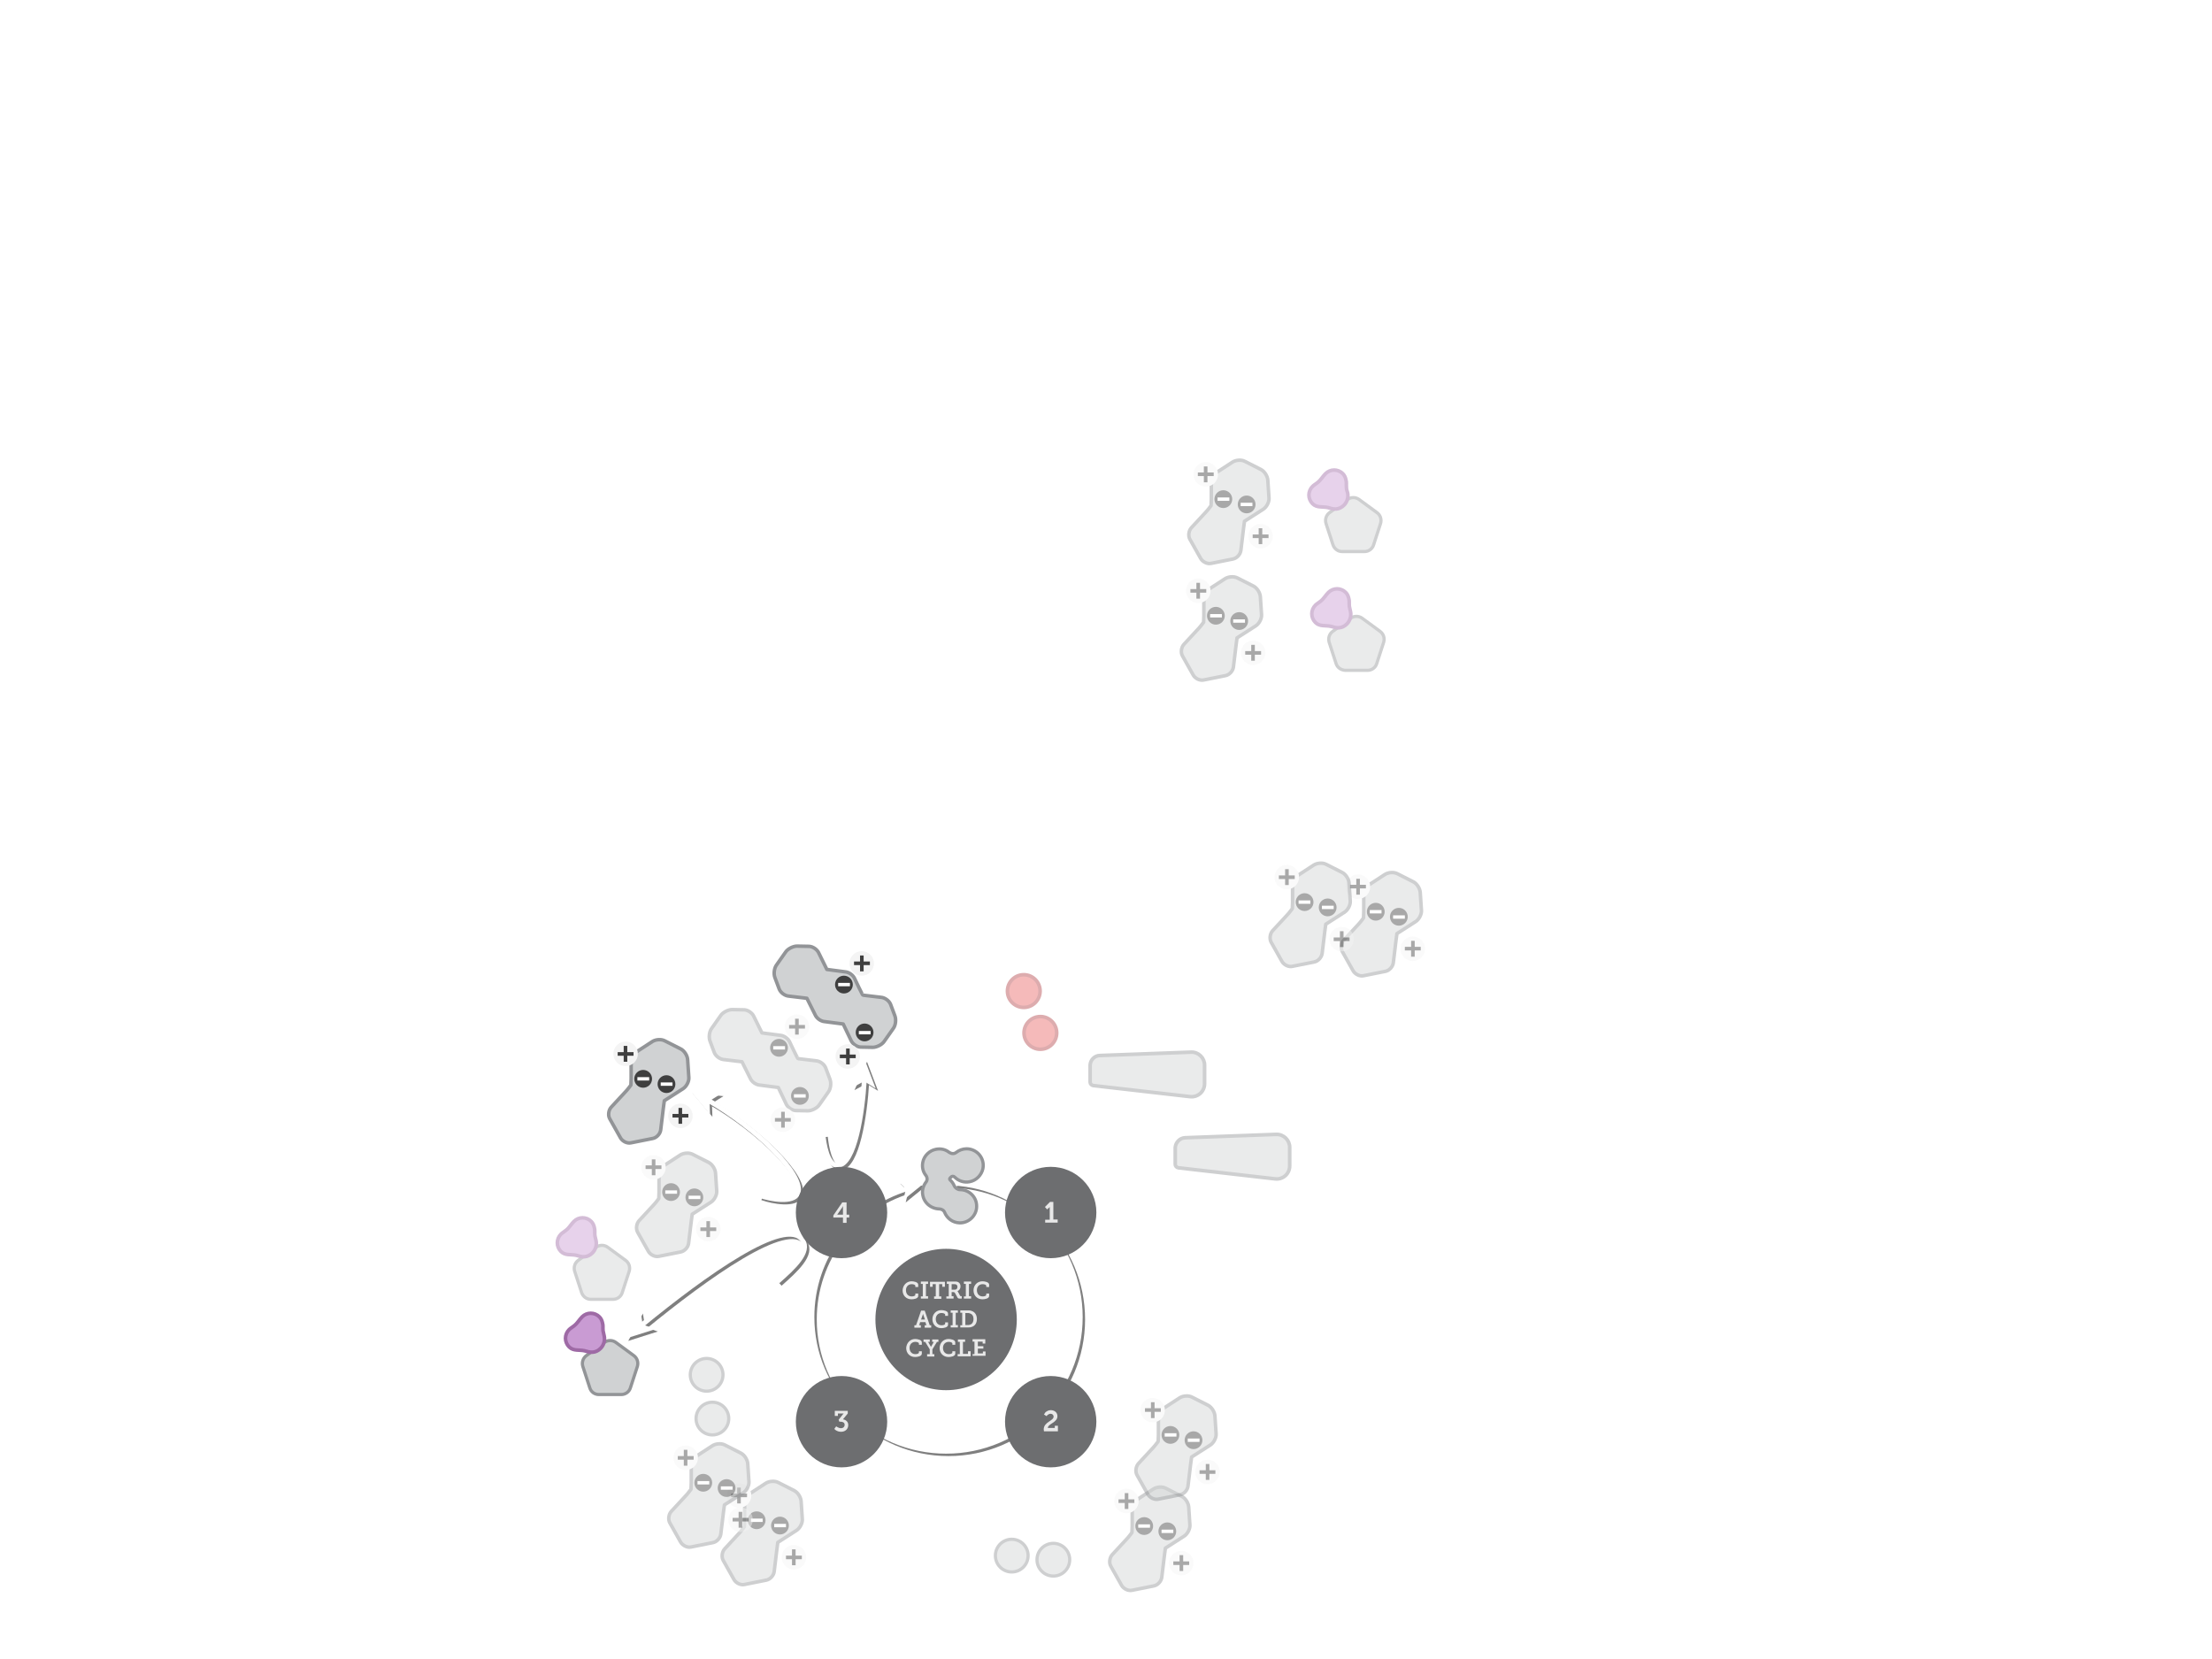 <?xml version="1.0" encoding="utf-8"?>
<!-- Generator: Adobe Illustrator 18.1.1, SVG Export Plug-In . SVG Version: 6.00 Build 0)  -->
<!DOCTYPE svg PUBLIC "-//W3C//DTD SVG 1.1//EN" "http://www.w3.org/Graphics/SVG/1.1/DTD/svg11.dtd">
<svg version="1.1" id="Layer_1" xmlns="http://www.w3.org/2000/svg" xmlns:xlink="http://www.w3.org/1999/xlink" x="0px" y="0px"
	 viewBox="0 0 920 690" enable-background="new 0 0 920 690" xml:space="preserve">
<filter  height="170%" width="170%" id="ds1" y="-20%" x="-30%">
	<feOffset  in="SourceAlpha" result="offOut" dy="1" dx="0"></feOffset>
	<feGaussianBlur  in="offOut" stdDeviation="2" result="blurOut"></feGaussianBlur>
	<feComponentTransfer>
		<feFuncA  type="linear" slope="0.5"></feFuncA>
	</feComponentTransfer>
	<feMerge>
		<feMergeNode></feMergeNode>
		<feMergeNode  in="SourceGraphic"></feMergeNode>
	</feMerge>
</filter>
<g>
	<g opacity="0.5">
		<path fill="none" stroke="#000000" stroke-width="2" stroke-miterlimit="10" d="M343.3,472.9c0.3,3.2,1.7,13.2,6.3,12.8
			c6.9-0.6,10.1-21.8,10.9-35.6"/>
		<polygon points="360.6,441.6 365.2,453.7 360.4,450.7 355.4,453.4 		"/>
	</g>
	<g>
		<g>
			<path fill="none" stroke="#FFFFFF" stroke-width="2" stroke-miterlimit="10" d="M342.3,471.9c0.3,3.2,1.7,13.2,6.3,12.8
				c6.9-0.6,10.1-21.8,10.9-35.6"/>
			<g>
				<polygon fill="#FFFFFF" points="359.6,440.6 364.2,452.7 359.4,449.7 354.4,452.4 				"/>
			</g>
		</g>
	</g>
</g>
<g>
	<g opacity="0.5">
		<path fill="none" stroke="#000000" stroke-width="2" stroke-miterlimit="10" d="M317,498.2c4.5,1.6,14.1,3.3,15.8-0.9
			c3-7.4-17-27-37.3-38.7"/>
		<polygon points="288,454.6 300.9,455.9 296.1,458.9 296.3,464.5 		"/>
	</g>
	<g>
		<g>
			<path fill="none" stroke="#FFFFFF" stroke-width="2" stroke-miterlimit="10" d="M316,497.2c4.5,1.6,14.1,3.3,15.8-0.9
				c3-7.4-17-27-37.3-38.7"/>
			<g>
				<polygon fill="#FFFFFF" points="287,453.6 299.9,454.9 295.1,457.9 295.3,463.5 				"/>
			</g>
		</g>
	</g>
</g>
<g opacity="0.45" filter="url(#ds1)">
	<path fill="#D0D2D3" d="M492.9,472.2l37.9-1.4c3.1-0.1,5.6,2.4,5.6,5.4v7.7c0,3.3-2.8,5.8-6.1,5.4l-40.2-4.6
		c-0.7-0.1-1.3-0.7-1.3-1.4v-7.1C489,474.1,490.7,472.3,492.9,472.2z"/>
	<path fill="none" stroke="#929497" stroke-width="1.5" stroke-linejoin="round" stroke-miterlimit="10" d="M492.9,472.2l37.9-1.4
		c3.1-0.1,5.6,2.4,5.6,5.4v7.7c0,3.3-2.8,5.8-6.1,5.4l-40.2-4.6c-0.7-0.1-1.3-0.7-1.3-1.4v-7.1C489,474.1,490.7,472.3,492.9,472.2z"
		/>
</g>
<g>
	<g opacity="0.5">
		<path fill="none" stroke="#000000" stroke-width="2" stroke-miterlimit="10" d="M394.5,493c30.8,0,55.8,25,55.8,55.8
			s-25,55.8-55.8,55.8c-30.8,0-55.8-25-55.8-55.8c0-25.2,16.7-46.5,39.6-53.4"/>
		<circle cx="394.5" cy="493" r="4.7"/>
		<polygon points="385.1,493.3 376.7,500.1 377.8,495.5 374.4,492.3 		"/>
	</g>
	<g>
		<g>
			<path fill="none" stroke="#FFFFFF" stroke-width="2" stroke-miterlimit="10" d="M393.5,492c30.8,0,55.8,25,55.8,55.8
				s-25,55.8-55.8,55.8c-30.8,0-55.8-25-55.8-55.8c0-25.2,16.7-46.5,39.6-53.4"/>
			<g>
				<circle fill="#FFFFFF" cx="393.5" cy="492" r="4.7"/>
			</g>
			<g>
				<polygon fill="#FFFFFF" points="384.1,492.3 375.7,499.1 376.8,494.5 373.4,491.3 				"/>
			</g>
		</g>
	</g>
</g>
<g opacity="0.45" filter="url(#ds1)">
	<path fill="#D0D2D3" stroke="#929497" stroke-width="1.329" stroke-linejoin="round" stroke-miterlimit="10" d="M555.7,275
		l-2.9-8.9c-0.5-1.7,0.1-3.5,1.5-4.5l7.5-5.5c1.4-1,3.3-1,4.7,0l7.5,5.5c1.4,1,2,2.8,1.5,4.5l-2.9,8.9c-0.5,1.7-2.1,2.8-3.8,2.8
		h-9.3C557.7,277.7,556.2,276.6,555.7,275z"/>
	<path fill="#C99BD3" stroke="#9E6AA5" stroke-width="1.5" stroke-miterlimit="10" d="M561.2,251.1c0-0.1,0-0.1,0-0.2
		c-0.1-1,0.1-1.9-0.2-2.9c-0.2-1-0.6-1.9-1.3-2.6c-2-2-5.2-2-7.2,0c-1.2,1.2-1.9,2.6-3.3,3.7c-0.7,0.6-1.5,1-2.1,1.6
		c-2,2-2,5.2,0,7.2c1.8,1.8,4.2,1.1,6.4,1.6c1.2,0.3,2.1,0.7,3.4,0.6c1.3-0.1,2.4-0.7,3.3-1.6c1.3-1.3,1.9-3.3,1.5-5.1
		C561.6,252.6,561.3,251.9,561.2,251.1z"/>
</g>
<g filter="url(#ds1)">
	<path fill="#D0D2D3" stroke="#929497" stroke-width="1.329" stroke-linejoin="round" stroke-miterlimit="10" d="M245.3,576.2
		l-2.9-8.9c-0.5-1.7,0.1-3.5,1.5-4.5l7.5-5.5c1.4-1,3.3-1,4.7,0l7.5,5.5c1.4,1,2,2.8,1.5,4.5l-2.9,8.9c-0.5,1.7-2.1,2.8-3.8,2.8
		h-9.3C247.3,579,245.8,577.9,245.3,576.2z"/>
	<path fill="#C99BD3" stroke="#9E6AA5" stroke-width="1.5" stroke-miterlimit="10" d="M250.8,552.4c0-0.1,0-0.1,0-0.2
		c-0.1-1,0.1-1.9-0.2-2.9c-0.2-1-0.6-1.9-1.3-2.6c-2-2-5.2-2-7.2,0c-1.2,1.2-1.9,2.6-3.3,3.7c-0.7,0.6-1.5,1-2.1,1.6
		c-2,2-2,5.2,0,7.2c1.8,1.8,4.2,1.1,6.4,1.6c1.2,0.3,2.1,0.7,3.4,0.6c1.3-0.1,2.4-0.7,3.3-1.6c1.3-1.3,1.9-3.3,1.5-5.1
		C251.2,553.9,250.9,553.2,250.8,552.4z"/>
</g>
<g opacity="0.45" filter="url(#ds1)">
	<path fill="#D0D2D3" stroke="#929497" stroke-width="1.329" stroke-linejoin="round" stroke-miterlimit="10" d="M554.4,225.6
		l-2.9-8.9c-0.5-1.7,0.1-3.5,1.5-4.5l7.5-5.5c1.4-1,3.3-1,4.7,0l7.5,5.5c1.4,1,2,2.8,1.5,4.5l-2.9,8.9c-0.5,1.7-2.1,2.8-3.8,2.8
		h-9.3C556.5,228.4,555,227.3,554.4,225.6z"/>
	<path fill="#C99BD3" stroke="#9E6AA5" stroke-width="1.5" stroke-miterlimit="10" d="M560,201.7c0-0.1,0-0.1,0-0.2
		c-0.1-1,0.1-1.9-0.2-2.9c-0.2-1-0.6-1.9-1.3-2.6c-2-2-5.2-2-7.2,0c-1.2,1.2-1.9,2.6-3.3,3.7c-0.7,0.6-1.5,1-2.1,1.6
		c-2,2-2,5.2,0,7.2c1.8,1.8,4.2,1.1,6.4,1.6c1.2,0.3,2.1,0.7,3.4,0.6c1.3-0.1,2.4-0.7,3.3-1.6c1.3-1.3,1.9-3.3,1.5-5.1
		C560.3,203.3,560,202.6,560,201.7z"/>
</g>
<g opacity="0.45">
	<g filter="url(#ds1)">
		<path fill="#D0D2D3" d="M524.2,247.2c-0.1-1.6-1.3-3.6-2.8-4.4l-6.7-3.4c-1.5-0.8-3.8-0.6-5.2,0.3l-6.3,4.1
			c-1.4,0.9-2.5,3-2.5,4.6l0,6.7c0,0.8-0.1,2.7-0.1,2.7s-1.4,1.9-2,2.5l-6.2,6.7c-1.1,1.2-1.4,3.4-0.6,4.8l4.5,8
			c0.8,1.4,2.8,2.4,4.4,2l9-1.8c1.6-0.3,3.1-1.9,3.3-3.6l1.1-9.1c0.2-1.6,0.4-3,0.4-3s1.1-0.7,2.5-1.6l5.3-3.4
			c1.4-0.9,2.5-3,2.4-4.6L524.2,247.2z"/>
		<path fill="none" stroke="#929497" stroke-width="1.455" stroke-linejoin="round" stroke-miterlimit="10" d="M524.2,247.2
			c-0.1-1.6-1.3-3.6-2.8-4.4l-6.7-3.4c-1.5-0.8-3.8-0.6-5.2,0.3l-6.3,4.1c-1.4,0.9-2.5,3-2.5,4.6l0,6.7c0,0.8-0.1,2.7-0.1,2.7
			s-1.4,1.9-2,2.5l-6.2,6.7c-1.1,1.2-1.4,3.4-0.6,4.8l4.5,8c0.8,1.4,2.8,2.4,4.4,2l9-1.8c1.6-0.3,3.1-1.9,3.3-3.6l1.1-9.1
			c0.2-1.6,0.4-3,0.4-3s1.1-0.7,2.5-1.6l5.3-3.4c1.4-0.9,2.5-3,2.4-4.6L524.2,247.2z"/>
	</g>
	<g filter="url(#ds1)">
		<circle fill="#F4F4F4" cx="498.4" cy="244.7" r="5.1"/>
		<g>
			<rect x="497.6" y="241.4" fill="#3F3F3F" width="1.5" height="6.6"/>
			<rect x="495.1" y="244" fill="#3F3F3F" width="6.6" height="1.5"/>
		</g>
	</g>
	<g filter="url(#ds1)">
		<circle fill="#F4F4F4" cx="521.2" cy="270.5" r="5.1"/>
		<g>
			<rect x="520.4" y="267.2" fill="#3F3F3F" width="1.5" height="6.6"/>
			<rect x="517.9" y="269.8" fill="#3F3F3F" width="6.6" height="1.5"/>
		</g>
	</g>
	<g filter="url(#ds1)">
		<circle fill="#3F3F3F" cx="505.7" cy="255.1" r="3.7"/>
		<rect x="503.3" y="254.4" fill="#FFFFFF" width="4.9" height="1.4"/>
	</g>
	<g filter="url(#ds1)">
		<circle fill="#3F3F3F" cx="515.4" cy="257.3" r="3.7"/>
		<rect x="512.9" y="256.6" fill="#FFFFFF" width="4.9" height="1.4"/>
	</g>
</g>
<g opacity="0.45">
	<g filter="url(#ds1)">
		<path fill="#D0D2D3" d="M590.7,370.2c-0.1-1.6-1.3-3.6-2.8-4.4l-6.7-3.4c-1.5-0.8-3.8-0.6-5.2,0.3l-6.3,4.1
			c-1.4,0.9-2.5,3-2.5,4.6l0,6.7c0,0.8-0.1,2.7-0.1,2.7s-1.4,1.9-2,2.5l-6.2,6.7c-1.1,1.2-1.4,3.4-0.6,4.8l4.5,8
			c0.8,1.4,2.8,2.4,4.4,2l9-1.8c1.6-0.3,3.1-1.9,3.3-3.6l1.1-9.1c0.2-1.6,0.4-3,0.4-3s1.1-0.7,2.5-1.6l5.3-3.4
			c1.4-0.9,2.5-3,2.4-4.6L590.7,370.2z"/>
		<path fill="none" stroke="#929497" stroke-width="1.455" stroke-linejoin="round" stroke-miterlimit="10" d="M590.7,370.2
			c-0.1-1.6-1.3-3.6-2.8-4.4l-6.7-3.4c-1.5-0.8-3.8-0.6-5.2,0.3l-6.3,4.1c-1.4,0.9-2.5,3-2.5,4.6l0,6.7c0,0.8-0.1,2.7-0.1,2.7
			s-1.4,1.9-2,2.5l-6.2,6.7c-1.1,1.2-1.4,3.4-0.6,4.8l4.5,8c0.8,1.4,2.8,2.4,4.4,2l9-1.8c1.6-0.3,3.1-1.9,3.3-3.6l1.1-9.1
			c0.2-1.6,0.4-3,0.4-3s1.1-0.7,2.5-1.6l5.3-3.4c1.4-0.9,2.5-3,2.4-4.6L590.7,370.2z"/>
	</g>
	<g filter="url(#ds1)">
		<circle fill="#F4F4F4" cx="564.8" cy="367.8" r="5.1"/>
		<g>
			<rect x="564.1" y="364.5" fill="#3F3F3F" width="1.5" height="6.6"/>
			<rect x="561.5" y="367" fill="#3F3F3F" width="6.6" height="1.5"/>
		</g>
	</g>
	<g filter="url(#ds1)">
		<circle fill="#F4F4F4" cx="587.6" cy="393.6" r="5.1"/>
		<g>
			<rect x="586.9" y="390.3" fill="#3F3F3F" width="1.5" height="6.6"/>
			<rect x="584.3" y="392.8" fill="#3F3F3F" width="6.6" height="1.5"/>
		</g>
	</g>
	<g filter="url(#ds1)">
		<circle fill="#3F3F3F" cx="572.2" cy="378.2" r="3.7"/>
		<rect x="569.7" y="377.5" fill="#FFFFFF" width="4.9" height="1.4"/>
	</g>
	<g filter="url(#ds1)">
		<circle fill="#3F3F3F" cx="581.8" cy="380.3" r="3.7"/>
		<rect x="579.4" y="379.7" fill="#FFFFFF" width="4.9" height="1.4"/>
	</g>
</g>
<g>
	<g filter="url(#ds1)">
		<path fill="#D0D2D3" d="M286,439.7c-0.1-1.6-1.3-3.6-2.8-4.4l-6.7-3.4c-1.5-0.8-3.8-0.6-5.2,0.3l-6.3,4.1c-1.4,0.9-2.5,3-2.5,4.6
			l0,6.7c0,0.8-0.1,2.7-0.1,2.7s-1.4,1.9-2,2.5l-6.2,6.7c-1.1,1.2-1.4,3.4-0.6,4.8l4.5,8c0.8,1.4,2.8,2.4,4.4,2l9-1.8
			c1.6-0.3,3.1-1.9,3.3-3.6l1.1-9.1c0.2-1.6,0.4-3,0.4-3s1.1-0.7,2.5-1.6l5.3-3.4c1.4-0.9,2.5-3,2.4-4.6L286,439.7z"/>
		<path fill="none" stroke="#929497" stroke-width="1.455" stroke-linejoin="round" stroke-miterlimit="10" d="M286,439.7
			c-0.1-1.6-1.3-3.6-2.8-4.4l-6.7-3.4c-1.5-0.8-3.8-0.6-5.2,0.3l-6.3,4.1c-1.4,0.9-2.5,3-2.5,4.6l0,6.7c0,0.8-0.1,2.7-0.1,2.7
			s-1.4,1.9-2,2.5l-6.2,6.7c-1.1,1.2-1.4,3.4-0.6,4.8l4.5,8c0.8,1.4,2.8,2.4,4.4,2l9-1.8c1.6-0.3,3.1-1.9,3.3-3.6l1.1-9.1
			c0.2-1.6,0.4-3,0.4-3s1.1-0.7,2.5-1.6l5.3-3.4c1.4-0.9,2.5-3,2.4-4.6L286,439.7z"/>
	</g>
	<g filter="url(#ds1)">
		<circle fill="#F4F4F4" cx="260.2" cy="437.3" r="5.1"/>
		<g>
			<rect x="259.4" y="434" fill="#3F3F3F" width="1.5" height="6.6"/>
			<rect x="256.9" y="436.6" fill="#3F3F3F" width="6.6" height="1.5"/>
		</g>
	</g>
	<g filter="url(#ds1)">
		<circle fill="#F4F4F4" cx="283" cy="463.1" r="5.1"/>
		<g>
			<rect x="282.2" y="459.8" fill="#3F3F3F" width="1.5" height="6.6"/>
			<rect x="279.7" y="462.3" fill="#3F3F3F" width="6.6" height="1.5"/>
		</g>
	</g>
	<g filter="url(#ds1)">
		<circle fill="#3F3F3F" cx="267.5" cy="447.7" r="3.7"/>
		<rect x="265.1" y="447" fill="#FFFFFF" width="4.9" height="1.4"/>
	</g>
	<g filter="url(#ds1)">
		<circle fill="#3F3F3F" cx="277.2" cy="449.9" r="3.7"/>
		<rect x="274.8" y="449.2" fill="#FFFFFF" width="4.9" height="1.4"/>
	</g>
</g>
<g opacity="0.45">
	<g filter="url(#ds1)">
		<path fill="#D0D2D3" d="M323.7,451.3l3.2,6.7c0.6,1.5,2.4,2.8,4,2.9l5.1,0.1c1.6,0,3.8-1.1,4.7-2.4l3.8-5.4c1-1.3,1.3-3.7,0.7-5.3
			l-1.8-4.8c-0.6-1.5-2.4-2.8-4-2.9c0,0-7.4-0.9-7.5-0.9c-0.2,0-3.4-6.8-3.4-6.8c-0.6-1.5-2.4-2.8-4-2.9l-7.6-1l-3.3-6.7
			c-0.6-1.5-2.4-2.8-4-2.9l-5.1-0.1c-1.6,0-3.8,1.1-4.7,2.4l-3.8,5.4c-1,1.3-1.3,3.7-0.7,5.3l1.8,4.8c0.6,1.5,2.4,2.8,4,2.9l7.5,0.9
			l3.4,6.8c0.6,1.5,2.4,2.8,4,2.9L323.7,451.3z"/>
		<path fill="none" stroke="#929497" stroke-width="1.455" stroke-linejoin="round" stroke-miterlimit="10" d="M323.7,451.3
			l3.2,6.7c0.6,1.5,2.4,2.8,4,2.9l5.1,0.1c1.6,0,3.8-1.1,4.7-2.4l3.8-5.4c1-1.3,1.3-3.7,0.7-5.3l-1.8-4.8c-0.6-1.5-2.4-2.8-4-2.9
			c0,0-7.4-0.9-7.5-0.9c-0.2,0-3.4-6.8-3.4-6.8c-0.6-1.5-2.4-2.8-4-2.9l-7.6-1l-3.3-6.7c-0.6-1.5-2.4-2.8-4-2.9l-5.1-0.1
			c-1.6,0-3.8,1.1-4.7,2.4l-3.8,5.4c-1,1.3-1.3,3.7-0.7,5.3l1.8,4.8c0.6,1.5,2.4,2.8,4,2.9l7.5,0.9l3.4,6.8c0.6,1.5,2.4,2.8,4,2.9
			L323.7,451.3z"/>
	</g>
	<g filter="url(#ds1)">
		<circle fill="#F4F4F4" cx="331.5" cy="426" r="5.1"/>
		<g>
			<rect x="330.7" y="422.7" fill="#3F3F3F" width="1.5" height="6.6"/>
			<rect x="328.2" y="425.3" fill="#3F3F3F" width="6.6" height="1.5"/>
		</g>
	</g>
	<g filter="url(#ds1)">
		<circle fill="#F4F4F4" cx="325.6" cy="464.7" r="5.1"/>
		<g>
			<rect x="324.9" y="461.4" fill="#3F3F3F" width="1.5" height="6.6"/>
			<rect x="322.3" y="464" fill="#3F3F3F" width="6.6" height="1.5"/>
		</g>
	</g>
	<g filter="url(#ds1)">
		<circle fill="#3F3F3F" cx="324" cy="434.8" r="3.7"/>
		<rect x="321.6" y="434.1" fill="#FFFFFF" width="4.9" height="1.4"/>
	</g>
	<g filter="url(#ds1)">
		<circle fill="#3F3F3F" cx="332.7" cy="454.8" r="3.7"/>
		<rect x="330.2" y="454.1" fill="#FFFFFF" width="4.9" height="1.4"/>
	</g>
</g>
<g>
	<g filter="url(#ds1)">
		<path fill="#D0D2D3" d="M350.7,424.9l3.2,6.7c0.6,1.5,2.4,2.8,4,2.9l5.1,0.1c1.6,0,3.8-1.1,4.7-2.4l3.8-5.4c1-1.3,1.3-3.7,0.7-5.3
			l-1.8-4.8c-0.6-1.5-2.4-2.8-4-2.9c0,0-7.4-0.9-7.5-0.9c-0.2,0-3.4-6.8-3.4-6.8c-0.6-1.5-2.4-2.8-4-2.9l-7.6-1l-3.3-6.7
			c-0.6-1.5-2.4-2.8-4-2.9l-5.1-0.1c-1.6,0-3.8,1.1-4.7,2.4l-3.8,5.4c-1,1.3-1.3,3.7-0.7,5.3l1.8,4.8c0.6,1.5,2.4,2.8,4,2.9l7.5,0.9
			l3.4,6.8c0.6,1.5,2.4,2.8,4,2.9L350.7,424.9z"/>
		<path fill="none" stroke="#929497" stroke-width="1.455" stroke-linejoin="round" stroke-miterlimit="10" d="M350.7,424.9
			l3.2,6.7c0.6,1.5,2.4,2.8,4,2.9l5.1,0.1c1.6,0,3.8-1.1,4.7-2.4l3.8-5.4c1-1.3,1.3-3.7,0.7-5.3l-1.8-4.8c-0.6-1.5-2.4-2.8-4-2.9
			c0,0-7.4-0.9-7.5-0.9c-0.2,0-3.4-6.8-3.4-6.8c-0.6-1.5-2.4-2.8-4-2.9l-7.6-1l-3.3-6.7c-0.6-1.5-2.4-2.8-4-2.9l-5.1-0.1
			c-1.6,0-3.8,1.1-4.7,2.4l-3.8,5.4c-1,1.3-1.3,3.7-0.7,5.3l1.8,4.8c0.6,1.5,2.4,2.8,4,2.9l7.5,0.9l3.4,6.8c0.6,1.5,2.4,2.8,4,2.9
			L350.7,424.9z"/>
	</g>
	<g filter="url(#ds1)">
		<circle fill="#F4F4F4" cx="358.4" cy="399.7" r="5.1"/>
		<g>
			<rect x="357.7" y="396.4" fill="#3F3F3F" width="1.5" height="6.6"/>
			<rect x="355.2" y="398.9" fill="#3F3F3F" width="6.6" height="1.5"/>
		</g>
	</g>
	<g filter="url(#ds1)">
		<circle fill="#F4F4F4" cx="352.6" cy="438.4" r="5.1"/>
		<g>
			<rect x="351.9" y="435.1" fill="#3F3F3F" width="1.5" height="6.6"/>
			<rect x="349.3" y="437.6" fill="#3F3F3F" width="6.6" height="1.5"/>
		</g>
	</g>
	<g filter="url(#ds1)">
		<circle fill="#3F3F3F" cx="351" cy="408.5" r="3.7"/>
		<rect x="348.6" y="407.8" fill="#FFFFFF" width="4.9" height="1.4"/>
	</g>
	<g filter="url(#ds1)">
		<circle fill="#3F3F3F" cx="359.6" cy="428.4" r="3.7"/>
		<rect x="357.2" y="427.8" fill="#FFFFFF" width="4.9" height="1.4"/>
	</g>
</g>
<g opacity="0.45">
	<g filter="url(#ds1)">
		<path fill="#D0D2D3" d="M527.3,198.7c-0.1-1.6-1.3-3.6-2.8-4.4l-6.7-3.4c-1.5-0.8-3.8-0.6-5.2,0.3l-6.3,4.1
			c-1.4,0.9-2.5,3-2.5,4.6l0,6.7c0,0.8-0.1,2.7-0.1,2.7s-1.4,1.9-2,2.5l-6.2,6.7c-1.1,1.2-1.4,3.4-0.6,4.8l4.5,8
			c0.8,1.4,2.8,2.4,4.4,2l9-1.8c1.6-0.3,3.1-1.9,3.3-3.6l1.1-9.1c0.2-1.6,0.4-3,0.4-3s1.1-0.7,2.5-1.6l5.3-3.4
			c1.4-0.9,2.5-3,2.4-4.6L527.3,198.7z"/>
		<path fill="none" stroke="#929497" stroke-width="1.455" stroke-linejoin="round" stroke-miterlimit="10" d="M527.3,198.7
			c-0.1-1.6-1.3-3.6-2.8-4.4l-6.7-3.4c-1.5-0.8-3.8-0.6-5.2,0.3l-6.3,4.1c-1.4,0.9-2.5,3-2.5,4.6l0,6.7c0,0.8-0.1,2.7-0.1,2.7
			s-1.4,1.9-2,2.5l-6.2,6.7c-1.1,1.2-1.4,3.4-0.6,4.8l4.5,8c0.8,1.4,2.8,2.4,4.4,2l9-1.8c1.6-0.3,3.1-1.9,3.3-3.6l1.1-9.1
			c0.2-1.6,0.4-3,0.4-3s1.1-0.7,2.5-1.6l5.3-3.4c1.4-0.9,2.5-3,2.4-4.6L527.3,198.7z"/>
	</g>
	<g filter="url(#ds1)">
		<circle fill="#F4F4F4" cx="501.5" cy="196.3" r="5.1"/>
		<g>
			<rect x="500.7" y="193" fill="#3F3F3F" width="1.5" height="6.6"/>
			<rect x="498.2" y="195.5" fill="#3F3F3F" width="6.6" height="1.5"/>
		</g>
	</g>
	<g filter="url(#ds1)">
		<circle fill="#F4F4F4" cx="524.3" cy="222" r="5.1"/>
		<g>
			<rect x="523.5" y="218.7" fill="#3F3F3F" width="1.5" height="6.6"/>
			<rect x="521" y="221.3" fill="#3F3F3F" width="6.6" height="1.5"/>
		</g>
	</g>
	<g filter="url(#ds1)">
		<circle fill="#3F3F3F" cx="508.8" cy="206.6" r="3.7"/>
		<rect x="506.4" y="205.9" fill="#FFFFFF" width="4.9" height="1.4"/>
	</g>
	<g filter="url(#ds1)">
		<circle fill="#3F3F3F" cx="518.5" cy="208.8" r="3.7"/>
		<rect x="516" y="208.1" fill="#FFFFFF" width="4.9" height="1.4"/>
	</g>
</g>
<g opacity="0.45" filter="url(#ds1)">
	<circle fill="#E96667" cx="432.7" cy="428.6" r="6.8"/>
	<circle fill="none" stroke="#B4474C" stroke-width="1.489" stroke-miterlimit="10" cx="432.7" cy="428.6" r="6.8"/>
</g>
<g opacity="0.45">
	<g filter="url(#ds1)">
		<path fill="#D0D2D3" d="M561.1,366.3c-0.1-1.6-1.3-3.6-2.8-4.4l-6.7-3.4c-1.5-0.8-3.8-0.6-5.2,0.3l-6.3,4.1
			c-1.4,0.9-2.5,3-2.5,4.6l0,6.7c0,0.8-0.1,2.7-0.1,2.7s-1.4,1.9-2,2.5l-6.2,6.7c-1.1,1.2-1.4,3.4-0.6,4.8l4.5,8
			c0.8,1.4,2.8,2.4,4.4,2l9-1.8c1.6-0.3,3.1-1.9,3.3-3.6l1.1-9.1c0.2-1.6,0.4-3,0.4-3s1.1-0.7,2.5-1.6l5.3-3.4
			c1.4-0.9,2.5-3,2.4-4.6L561.1,366.3z"/>
		<path fill="none" stroke="#929497" stroke-width="1.455" stroke-linejoin="round" stroke-miterlimit="10" d="M561.1,366.3
			c-0.1-1.6-1.3-3.6-2.8-4.4l-6.7-3.4c-1.5-0.8-3.8-0.6-5.2,0.3l-6.3,4.1c-1.4,0.9-2.5,3-2.5,4.6l0,6.7c0,0.8-0.1,2.7-0.1,2.7
			s-1.4,1.9-2,2.5l-6.2,6.7c-1.1,1.2-1.4,3.4-0.6,4.8l4.5,8c0.8,1.4,2.8,2.4,4.4,2l9-1.8c1.6-0.3,3.1-1.9,3.3-3.6l1.1-9.1
			c0.2-1.6,0.4-3,0.4-3s1.1-0.7,2.5-1.6l5.3-3.4c1.4-0.9,2.5-3,2.4-4.6L561.1,366.3z"/>
	</g>
	<g filter="url(#ds1)">
		<circle fill="#F4F4F4" cx="535.2" cy="363.8" r="5.1"/>
		<g>
			<rect x="534.5" y="360.5" fill="#3F3F3F" width="1.5" height="6.6"/>
			<rect x="531.9" y="363.1" fill="#3F3F3F" width="6.6" height="1.5"/>
		</g>
	</g>
	<g filter="url(#ds1)">
		<circle fill="#F4F4F4" cx="558" cy="389.6" r="5.1"/>
		<g>
			<rect x="557.3" y="386.3" fill="#3F3F3F" width="1.5" height="6.6"/>
			<rect x="554.7" y="388.9" fill="#3F3F3F" width="6.6" height="1.5"/>
		</g>
	</g>
	<g filter="url(#ds1)">
		<circle fill="#3F3F3F" cx="542.6" cy="374.2" r="3.7"/>
		<rect x="540.1" y="373.5" fill="#FFFFFF" width="4.9" height="1.4"/>
	</g>
	<g filter="url(#ds1)">
		<circle fill="#3F3F3F" cx="552.2" cy="376.4" r="3.7"/>
		<rect x="549.8" y="375.7" fill="#FFFFFF" width="4.9" height="1.4"/>
	</g>
</g>
<g opacity="0.45">
	<g filter="url(#ds1)">
		<path fill="#D0D2D3" d="M494.4,625.8c-0.1-1.6-1.3-3.6-2.8-4.4l-6.7-3.4c-1.5-0.8-3.8-0.6-5.2,0.3l-6.3,4.1
			c-1.4,0.9-2.5,3-2.5,4.6l0,6.7c0,0.8-0.1,2.7-0.1,2.7s-1.4,1.9-2,2.5l-6.2,6.7c-1.1,1.2-1.4,3.4-0.6,4.8l4.5,8
			c0.8,1.4,2.8,2.4,4.4,2l9-1.8c1.6-0.3,3.1-1.9,3.3-3.6l1.1-9.1c0.2-1.6,0.4-3,0.4-3s1.1-0.7,2.5-1.6l5.3-3.4
			c1.4-0.9,2.5-3,2.4-4.6L494.4,625.8z"/>
		<path fill="none" stroke="#929497" stroke-width="1.455" stroke-linejoin="round" stroke-miterlimit="10" d="M494.4,625.8
			c-0.1-1.6-1.3-3.6-2.8-4.4l-6.7-3.4c-1.5-0.8-3.8-0.6-5.2,0.3l-6.3,4.1c-1.4,0.9-2.5,3-2.5,4.6l0,6.7c0,0.8-0.1,2.7-0.1,2.7
			s-1.4,1.9-2,2.5l-6.2,6.7c-1.1,1.2-1.4,3.4-0.6,4.8l4.5,8c0.8,1.4,2.8,2.4,4.4,2l9-1.8c1.6-0.3,3.1-1.9,3.3-3.6l1.1-9.1
			c0.2-1.6,0.4-3,0.4-3s1.1-0.7,2.5-1.6l5.3-3.4c1.4-0.9,2.5-3,2.4-4.6L494.4,625.8z"/>
	</g>
	<g filter="url(#ds1)">
		<circle fill="#F4F4F4" cx="468.5" cy="623.3" r="5.1"/>
		<g>
			<rect x="467.8" y="620" fill="#3F3F3F" width="1.5" height="6.6"/>
			<rect x="465.2" y="622.6" fill="#3F3F3F" width="6.6" height="1.5"/>
		</g>
	</g>
	<g filter="url(#ds1)">
		<circle fill="#F4F4F4" cx="491.3" cy="649.1" r="5.1"/>
		<g>
			<rect x="490.6" y="645.8" fill="#3F3F3F" width="1.5" height="6.6"/>
			<rect x="488" y="648.4" fill="#3F3F3F" width="6.6" height="1.5"/>
		</g>
	</g>
	<g filter="url(#ds1)">
		<circle fill="#3F3F3F" cx="475.9" cy="633.7" r="3.7"/>
		<rect x="473.4" y="633" fill="#FFFFFF" width="4.9" height="1.4"/>
	</g>
	<g filter="url(#ds1)">
		<circle fill="#3F3F3F" cx="485.5" cy="635.9" r="3.7"/>
		<rect x="483.1" y="635.2" fill="#FFFFFF" width="4.9" height="1.4"/>
	</g>
</g>
<g opacity="0.45">
	<g filter="url(#ds1)">
		<path fill="#D0D2D3" d="M333.2,623.4c-0.1-1.6-1.3-3.6-2.8-4.4l-6.7-3.4c-1.5-0.8-3.8-0.6-5.2,0.3l-6.3,4.1
			c-1.4,0.9-2.5,3-2.5,4.6l0,6.7c0,0.8-0.1,2.7-0.1,2.7s-1.4,1.9-2,2.5l-6.2,6.7c-1.1,1.2-1.4,3.4-0.6,4.8l4.5,8
			c0.8,1.4,2.8,2.4,4.4,2l9-1.8c1.6-0.3,3.1-1.9,3.3-3.6l1.1-9.1c0.2-1.6,0.4-3,0.4-3s1.1-0.7,2.5-1.6l5.3-3.4
			c1.4-0.9,2.5-3,2.4-4.6L333.2,623.4z"/>
		<path fill="none" stroke="#929497" stroke-width="1.455" stroke-linejoin="round" stroke-miterlimit="10" d="M333.2,623.4
			c-0.1-1.6-1.3-3.6-2.8-4.4l-6.7-3.4c-1.5-0.8-3.8-0.6-5.2,0.3l-6.3,4.1c-1.4,0.9-2.5,3-2.5,4.6l0,6.7c0,0.8-0.1,2.7-0.1,2.7
			s-1.4,1.9-2,2.5l-6.2,6.7c-1.1,1.2-1.4,3.4-0.6,4.8l4.5,8c0.8,1.4,2.8,2.4,4.4,2l9-1.8c1.6-0.3,3.1-1.9,3.3-3.6l1.1-9.1
			c0.2-1.6,0.4-3,0.4-3s1.1-0.7,2.5-1.6l5.3-3.4c1.4-0.9,2.5-3,2.4-4.6L333.2,623.4z"/>
	</g>
	<g filter="url(#ds1)">
		<circle fill="#F4F4F4" cx="307.4" cy="621" r="5.1"/>
		<g>
			<rect x="306.6" y="617.7" fill="#3F3F3F" width="1.5" height="6.6"/>
			<rect x="304.1" y="620.2" fill="#3F3F3F" width="6.6" height="1.5"/>
		</g>
	</g>
	<g filter="url(#ds1)">
		<circle fill="#F4F4F4" cx="330.2" cy="646.7" r="5.1"/>
		<g>
			<rect x="329.4" y="643.4" fill="#3F3F3F" width="1.5" height="6.6"/>
			<rect x="326.9" y="646" fill="#3F3F3F" width="6.6" height="1.5"/>
		</g>
	</g>
	<g filter="url(#ds1)">
		<circle fill="#3F3F3F" cx="314.7" cy="631.3" r="3.7"/>
		<rect x="312.3" y="630.6" fill="#FFFFFF" width="4.9" height="1.4"/>
	</g>
	<g filter="url(#ds1)">
		<circle fill="#3F3F3F" cx="324.4" cy="633.5" r="3.7"/>
		<rect x="322" y="632.8" fill="#FFFFFF" width="4.9" height="1.4"/>
	</g>
</g>
<g opacity="0.45" filter="url(#ds1)">
	<circle fill="#E96667" cx="425.8" cy="411.2" r="6.8"/>
	<circle fill="none" stroke="#B4474C" stroke-width="1.489" stroke-miterlimit="10" cx="425.8" cy="411.2" r="6.8"/>
</g>
<g opacity="0.45" filter="url(#ds1)">
	<circle fill="#D0D2D3" cx="438.1" cy="647.7" r="6.8"/>
	
		<circle fill="none" stroke="#929497" stroke-width="1.329" stroke-linejoin="round" stroke-miterlimit="10" cx="438.1" cy="647.7" r="6.8"/>
</g>
<g opacity="0.45" filter="url(#ds1)">
	<circle fill="#D0D2D3" cx="296.3" cy="589" r="6.8"/>
	
		<circle fill="none" stroke="#929497" stroke-width="1.329" stroke-linejoin="round" stroke-miterlimit="10" cx="296.3" cy="589" r="6.8"/>
</g>
<g opacity="0.45" filter="url(#ds1)">
	<path fill="#D0D2D3" d="M457.5,438l37.9-1.4c3.1-0.1,5.6,2.4,5.6,5.4v7.7c0,3.3-2.8,5.8-6.1,5.4l-40.2-4.6
		c-0.7-0.1-1.3-0.7-1.3-1.4v-7.1C453.5,439.8,455.3,438,457.5,438z"/>
	<path fill="none" stroke="#929497" stroke-width="1.5" stroke-linejoin="round" stroke-miterlimit="10" d="M457.5,438l37.9-1.4
		c3.1-0.1,5.6,2.4,5.6,5.4v7.7c0,3.3-2.8,5.8-6.1,5.4l-40.2-4.6c-0.7-0.1-1.3-0.7-1.3-1.4v-7.1C453.5,439.8,455.3,438,457.5,438z"/>
</g>
<g opacity="0.45" filter="url(#ds1)">
	<circle fill="#D0D2D3" cx="293.9" cy="570.8" r="6.8"/>
	
		<circle fill="none" stroke="#929497" stroke-width="1.329" stroke-linejoin="round" stroke-miterlimit="10" cx="293.9" cy="570.8" r="6.8"/>
</g>
<g opacity="0.45">
	<g filter="url(#ds1)">
		<path fill="#D0D2D3" d="M505.3,587.9c-0.1-1.6-1.3-3.6-2.8-4.4l-6.7-3.4c-1.5-0.8-3.8-0.6-5.2,0.3l-6.3,4.1
			c-1.4,0.9-2.5,3-2.5,4.6l0,6.7c0,0.8-0.1,2.7-0.1,2.7s-1.4,1.9-2,2.5l-6.2,6.7c-1.1,1.2-1.4,3.4-0.6,4.8l4.5,8
			c0.8,1.4,2.8,2.4,4.4,2l9-1.8c1.6-0.3,3.1-1.9,3.3-3.6l1.1-9.1c0.2-1.6,0.4-3,0.4-3s1.1-0.7,2.5-1.6l5.3-3.4
			c1.4-0.9,2.5-3,2.4-4.6L505.3,587.9z"/>
		<path fill="none" stroke="#929497" stroke-width="1.455" stroke-linejoin="round" stroke-miterlimit="10" d="M505.3,587.9
			c-0.1-1.6-1.3-3.6-2.8-4.4l-6.7-3.4c-1.5-0.8-3.8-0.6-5.2,0.3l-6.3,4.1c-1.4,0.9-2.5,3-2.5,4.6l0,6.7c0,0.8-0.1,2.7-0.1,2.7
			s-1.4,1.9-2,2.5l-6.2,6.7c-1.1,1.2-1.4,3.4-0.6,4.8l4.5,8c0.8,1.4,2.8,2.4,4.4,2l9-1.8c1.6-0.3,3.1-1.9,3.3-3.6l1.1-9.1
			c0.2-1.6,0.4-3,0.4-3s1.1-0.7,2.5-1.6l5.3-3.4c1.4-0.9,2.5-3,2.4-4.6L505.3,587.9z"/>
	</g>
	<g filter="url(#ds1)">
		<circle fill="#F4F4F4" cx="479.4" cy="585.5" r="5.1"/>
		<g>
			<rect x="478.7" y="582.2" fill="#3F3F3F" width="1.5" height="6.6"/>
			<rect x="476.2" y="584.7" fill="#3F3F3F" width="6.6" height="1.5"/>
		</g>
	</g>
	<g filter="url(#ds1)">
		<circle fill="#F4F4F4" cx="502.2" cy="611.2" r="5.1"/>
		<g>
			<rect x="501.5" y="607.9" fill="#3F3F3F" width="1.5" height="6.6"/>
			<rect x="498.9" y="610.5" fill="#3F3F3F" width="6.6" height="1.5"/>
		</g>
	</g>
	<g filter="url(#ds1)">
		<circle fill="#3F3F3F" cx="486.8" cy="595.8" r="3.7"/>
		<rect x="484.4" y="595.1" fill="#FFFFFF" width="4.9" height="1.4"/>
	</g>
	<g filter="url(#ds1)">
		<circle fill="#3F3F3F" cx="496.4" cy="598" r="3.7"/>
		<rect x="494" y="597.3" fill="#FFFFFF" width="4.9" height="1.4"/>
	</g>
</g>
<g opacity="0.45" filter="url(#ds1)">
	<circle fill="#D0D2D3" cx="420.8" cy="646" r="6.8"/>
	
		<circle fill="none" stroke="#929497" stroke-width="1.329" stroke-linejoin="round" stroke-miterlimit="10" cx="420.8" cy="646" r="6.8"/>
</g>
<g opacity="0.45">
	<g filter="url(#ds1)">
		<path fill="#D0D2D3" d="M311,607.8c-0.1-1.6-1.3-3.6-2.8-4.4l-6.7-3.4c-1.5-0.8-3.8-0.6-5.2,0.3l-6.3,4.1c-1.4,0.9-2.5,3-2.5,4.6
			l0,6.7c0,0.8-0.1,2.7-0.1,2.7s-1.4,1.9-2,2.5l-6.2,6.7c-1.1,1.2-1.4,3.4-0.6,4.8l4.5,8c0.8,1.4,2.8,2.4,4.4,2l9-1.8
			c1.6-0.3,3.1-1.9,3.3-3.6l1.1-9.1c0.2-1.6,0.4-3,0.4-3s1.1-0.7,2.5-1.6l5.3-3.4c1.4-0.9,2.5-3,2.4-4.6L311,607.8z"/>
		<path fill="none" stroke="#929497" stroke-width="1.455" stroke-linejoin="round" stroke-miterlimit="10" d="M311,607.8
			c-0.1-1.6-1.3-3.6-2.8-4.4l-6.7-3.4c-1.5-0.8-3.8-0.6-5.2,0.3l-6.3,4.1c-1.4,0.9-2.5,3-2.5,4.6l0,6.7c0,0.8-0.1,2.7-0.1,2.7
			s-1.4,1.9-2,2.5l-6.2,6.7c-1.1,1.2-1.4,3.4-0.6,4.8l4.5,8c0.8,1.4,2.8,2.4,4.4,2l9-1.8c1.6-0.3,3.1-1.9,3.3-3.6l1.1-9.1
			c0.2-1.6,0.4-3,0.4-3s1.1-0.7,2.5-1.6l5.3-3.4c1.4-0.9,2.5-3,2.4-4.6L311,607.8z"/>
	</g>
	<g filter="url(#ds1)">
		<circle fill="#F4F4F4" cx="285.2" cy="605.3" r="5.1"/>
		<g>
			<rect x="284.4" y="602" fill="#3F3F3F" width="1.5" height="6.6"/>
			<rect x="281.9" y="604.6" fill="#3F3F3F" width="6.6" height="1.5"/>
		</g>
	</g>
	<g filter="url(#ds1)">
		<circle fill="#F4F4F4" cx="308" cy="631.1" r="5.1"/>
		<g>
			<rect x="307.2" y="627.8" fill="#3F3F3F" width="1.5" height="6.6"/>
			<rect x="304.7" y="630.3" fill="#3F3F3F" width="6.6" height="1.5"/>
		</g>
	</g>
	<g filter="url(#ds1)">
		<circle fill="#3F3F3F" cx="292.5" cy="615.7" r="3.7"/>
		<rect x="290.1" y="615" fill="#FFFFFF" width="4.9" height="1.4"/>
	</g>
	<g filter="url(#ds1)">
		<circle fill="#3F3F3F" cx="302.2" cy="617.9" r="3.7"/>
		<rect x="299.8" y="617.2" fill="#FFFFFF" width="4.9" height="1.4"/>
	</g>
</g>
<g filter="url(#ds1)">
	<path fill="#D0D2D3" d="M397.1,488.6c1.5,1.5,3.8,2.4,6.2,1.9c2.7-0.5,4.9-2.7,5.5-5.4c0.9-4.4-2.5-8.3-6.8-8.3
		c-1.6,0-3.1,0.6-4.3,1.5c-0.8,0.7-2,0.6-2.9,0c-1.5-1.2-3.4-1.7-5.5-1.3c-2.7,0.5-5,2.7-5.5,5.4c-0.4,2.1,0.1,4,1.3,5.5
		c0.6,0.8,0.7,2,0,2.8c-1.1,1.5-1.7,3.4-1.3,5.4c0.4,2.3,2,4.2,4.1,5.1c0.9,0.4,1.9,0.6,2.7,0.6c1,0,2,0.6,2.3,1.5
		c1,2.4,3.3,4.2,6.1,4.3c3.8,0.2,7.2-3,7.2-6.8c0.1-3.9-3.1-7-6.9-7l0,0c-1,0-2-0.7-2.4-1.6c-0.4-0.9-1-1.8-1.7-2.4
		c-0.3-0.2-0.3-0.7,0-0.9c0.1-0.1,0.2-0.2,0.3-0.3C395.9,488.1,396.6,488.1,397.1,488.6z"/>
	<path fill="none" stroke="#929497" stroke-width="1.329" stroke-linejoin="round" stroke-miterlimit="10" d="M397.1,488.6
		c1.5,1.5,3.8,2.4,6.2,1.9c2.7-0.5,4.9-2.7,5.5-5.4c0.9-4.4-2.5-8.3-6.8-8.3c-1.6,0-3.1,0.6-4.3,1.5c-0.8,0.7-2,0.6-2.9,0
		c-1.5-1.2-3.4-1.7-5.5-1.3c-2.7,0.5-5,2.7-5.5,5.4c-0.4,2.1,0.1,4,1.3,5.5c0.6,0.8,0.7,2,0,2.8c-1.1,1.5-1.7,3.4-1.3,5.4
		c0.4,2.3,2,4.2,4.1,5.1c0.9,0.4,1.9,0.6,2.7,0.6c1,0,2,0.6,2.3,1.5c1,2.4,3.3,4.2,6.1,4.3c3.8,0.2,7.2-3,7.2-6.8
		c0.1-3.9-3.1-7-6.9-7l0,0c-1,0-2-0.7-2.4-1.6c-0.4-0.9-1-1.8-1.7-2.4c-0.3-0.2-0.3-0.7,0-0.9c0.1-0.1,0.2-0.2,0.3-0.3
		C395.9,488.1,396.6,488.1,397.1,488.6z"/>
</g>
<g>
	<g opacity="0.5">
		<path fill="none" stroke="#000000" stroke-width="2" stroke-miterlimit="10" d="M324.4,534c6.7-5.9,13.7-12.3,10.4-17.2
			c-6.9-10.3-40.8,13.9-67,35.4"/>
		<polygon points="261.3,557.7 267.4,546.3 268.3,551.9 273.6,553.8 		"/>
	</g>
	<g>
		<g>
			<path fill="none" stroke="#FFFFFF" stroke-width="2" stroke-miterlimit="10" d="M323.4,533c6.7-5.9,13.7-12.3,10.4-17.2
				c-6.9-10.3-40.8,13.9-67,35.4"/>
			<g>
				<polygon fill="#FFFFFF" points="260.3,556.7 266.4,545.3 267.3,550.9 272.6,552.8 				"/>
			</g>
		</g>
	</g>
</g>
<g>
	<circle fill="#6D6E70" cx="393.5" cy="548.8" r="29.4"/>
	<g>
		<g>
			<path fill="#E8E8E8" d="M379.1,532.9c0.9,0,2.8,0.3,2.8,1.4v1h-1.2v-0.5c0-0.5-0.9-0.7-1.5-0.7c-1.4,0-2.4,1-2.4,2.5
				c0,1.6,1,2.6,2.4,2.6c0.4,0,1.5-0.1,1.5-0.7v-0.5h1.2v1c0,1.1-1.8,1.4-2.8,1.4c-2.2,0-3.7-1.6-3.7-3.7
				C375.5,534.5,377.1,532.9,379.1,532.9z"/>
			<path fill="#E8E8E8" d="M383,539.2h0.8V534H383v-1h3v1h-0.9v5.1h0.9v1h-3V539.2z"/>
			<path fill="#E8E8E8" d="M388.4,539.2h0.8v-5.1h-1.3v1.1h-1.1v-2.1h6.2v2.1h-1.1v-1.1h-1.3v5.1h0.9v1h-3V539.2z"/>
			<path fill="#E8E8E8" d="M393.8,539.2h0.8V534h-0.8v-1h3.1c0.5,0,0.9,0,1.3,0.1c0.8,0.3,1.3,0.9,1.3,1.9c0,1-0.5,1.7-1.3,2v0
				l0.1,0.1c0.1,0.1,0.2,0.2,0.2,0.3l0.8,1.5c0.1,0.2,0.2,0.2,0.5,0.2h0.2v1h-0.8c-0.6,0-0.8-0.1-1-0.5l-1-1.8
				c-0.2-0.3-0.3-0.4-0.7-0.4h-0.7v1.7h0.8v1h-3V539.2z M397.1,536.4c0.7,0,1.1-0.4,1.1-1.2c0-0.5-0.2-0.8-0.6-1
				c-0.2-0.1-0.5-0.1-0.8-0.1h-1v2.3H397.1z"/>
			<path fill="#E8E8E8" d="M400.9,539.2h0.8V534h-0.8v-1h3v1h-0.9v5.1h0.9v1h-3V539.2z"/>
			<path fill="#E8E8E8" d="M408.6,532.9c0.9,0,2.8,0.3,2.8,1.4v1h-1.2v-0.5c0-0.5-0.9-0.7-1.5-0.7c-1.4,0-2.4,1-2.4,2.5
				c0,1.6,1,2.6,2.4,2.6c0.4,0,1.5-0.1,1.5-0.7v-0.5h1.2v1c0,1.1-1.8,1.4-2.8,1.4c-2.2,0-3.7-1.6-3.7-3.7
				C404.9,534.5,406.5,532.9,408.6,532.9z"/>
			<path fill="#E8E8E8" d="M380.4,551.2h0.6l2.1-6.1h1.5l2.1,6.1h0.6v1h-2.7v-1h0.7l-0.4-1.3h-2.2l-0.4,1.3h0.7v1h-2.7V551.2z
				 M384.7,548.8l-0.7-2l-0.1-0.4c0-0.1,0-0.1,0-0.2h0l0,0.2c0,0.1,0,0.2-0.1,0.4l-0.7,2H384.7z"/>
			<path fill="#E8E8E8" d="M391.5,544.9c0.9,0,2.8,0.3,2.8,1.4v1h-1.2v-0.5c0-0.5-0.9-0.7-1.5-0.7c-1.4,0-2.4,1-2.4,2.5
				c0,1.6,1,2.6,2.4,2.6c0.4,0,1.5-0.1,1.5-0.7v-0.5h1.2v1c0,1.1-1.8,1.4-2.8,1.4c-2.2,0-3.7-1.6-3.7-3.7
				C387.8,546.5,389.4,544.9,391.5,544.9z"/>
			<path fill="#E8E8E8" d="M395.4,551.2h0.8V546h-0.8v-1h3v1h-0.9v5.1h0.9v1h-3V551.2z"/>
			<path fill="#E8E8E8" d="M399.4,551.2h0.8V546h-0.8v-1h3.1c0.6,0,1,0,1.5,0.2c1.4,0.4,2.3,1.6,2.3,3.4c0,1.7-0.8,2.9-2.2,3.3
				c-0.5,0.2-1,0.2-1.6,0.2h-3.1V551.2z M402.4,551.1c0.5,0,0.8,0,1.2-0.2c0.8-0.3,1.3-1.1,1.3-2.3c0-1.2-0.5-2-1.4-2.3
				c-0.4-0.2-0.7-0.2-1.1-0.2h-0.9v5H402.4z"/>
			<path fill="#E8E8E8" d="M380.6,556.9c0.9,0,2.8,0.3,2.8,1.4v1h-1.2v-0.5c0-0.5-0.9-0.7-1.5-0.7c-1.4,0-2.4,1-2.4,2.5
				c0,1.6,1,2.6,2.4,2.6c0.4,0,1.5-0.1,1.5-0.7v-0.5h1.2v1c0,1.1-1.8,1.4-2.8,1.4c-2.2,0-3.7-1.6-3.7-3.7
				C377,558.5,378.6,556.9,380.6,556.9z"/>
			<path fill="#E8E8E8" d="M385.8,563.2h0.9v-2l-1.9-3.1h-0.7v-1h2.6v1H386l1.1,1.9c0.1,0.1,0.1,0.2,0.1,0.2c0,0,0,0.1,0,0.1h0
				c0,0,0-0.1,0-0.1c0-0.1,0.1-0.1,0.1-0.2l1.1-1.9h-0.7v-1h2.6v1h-0.6l-1.9,3.1v2h0.8v1h-3V563.2z"/>
			<path fill="#E8E8E8" d="M394.5,556.9c0.9,0,2.8,0.3,2.8,1.4v1h-1.2v-0.5c0-0.5-0.9-0.7-1.5-0.7c-1.4,0-2.4,1-2.4,2.5
				c0,1.6,1,2.6,2.4,2.6c0.4,0,1.5-0.1,1.5-0.7v-0.5h1.2v1c0,1.1-1.8,1.4-2.8,1.4c-2.2,0-3.7-1.6-3.7-3.7
				C390.8,558.5,392.4,556.9,394.5,556.9z"/>
			<path fill="#E8E8E8" d="M398.4,563.2h0.8v-5.1h-0.8v-1h3v1h-0.9v5h2.1V562h1.1v2.1h-5.4V563.2z"/>
			<path fill="#E8E8E8" d="M404.5,563.2h0.8V558h-0.8v-1h5.3v1.8h-1.1v-0.8h-2v1.9h2.3v1h-2.3v2h2.1v-0.8h1.1v1.8h-5.4V563.2z"/>
		</g>
	</g>
	<circle fill="#6D6E70" cx="437" cy="504.3" r="19"/>
	<circle fill="#6D6E70" cx="437" cy="591.3" r="19"/>
	<circle fill="#6D6E70" cx="350" cy="591.3" r="19"/>
	<circle fill="#6D6E70" cx="350" cy="504.3" r="19"/>
	<g>
		<g>
			<path fill="#E8E8E8" d="M434.7,507.3h1.9v-4.8c0-0.1,0-0.3,0-0.4V502h0l-0.1,0.1c-0.1,0.1-0.1,0.2-0.3,0.3l-0.7,0.6l-0.9-1
				l2.1-2.1h1.4v7.3h1.8v1.3h-5.2V507.3z"/>
		</g>
	</g>
	<g>
		<g>
			<path fill="#E8E8E8" d="M434.2,595.3c0-0.3-0.1-0.5-0.1-0.8c0-3.1,4.1-3.5,4.1-5.3c0-0.8-0.6-1.2-1.3-1.2c-0.5,0-0.9,0.3-1.2,0.5
				c-0.2,0.2-0.3,0.3-0.4,0.5l-1.1-0.7c0.2-0.3,0.4-0.6,0.6-0.9c0.5-0.4,1.2-0.9,2.2-0.9c1.5,0,2.8,0.9,2.8,2.5c0,2.7-3.9,3.1-4,4.9
				h2.9V593h1.3v2.3H434.2z"/>
		</g>
	</g>
	<g>
		<g>
			<path fill="#E8E8E8" d="M346.6,505.5l3.7-5.4h1.8v5.1h1.1v1.2h-1.1v2.2h-1.5v-2.2h-4V505.5z M348.2,505.2L348.2,505.2l2.4,0v-2.8
				c0-0.2,0-0.3,0-0.5l0-0.3h0l-0.1,0.2c-0.1,0.1-0.1,0.3-0.2,0.4L348.2,505.2z"/>
		</g>
	</g>
	<g>
		<g>
			<path fill="#E8E8E8" d="M347.2,586.8h5.4v1.1l-2,2.4c1.1,0.2,2.2,0.9,2.2,2.4c0,1.5-1.1,2.8-3,2.8c-0.9,0-1.6-0.3-2.1-0.6
				c-0.3-0.2-0.5-0.4-0.7-0.6l0.8-1.1c0.2,0.2,0.3,0.3,0.6,0.4c0.3,0.2,0.8,0.4,1.4,0.4c0.9,0,1.5-0.6,1.5-1.4
				c0-0.9-0.7-1.3-1.7-1.3c-0.2,0-0.4,0-0.5,0l-0.3-0.8l1.8-2.3c0.1-0.1,0.2-0.2,0.2-0.2l0.1-0.1v0c-0.1,0-0.1,0-0.2,0
				c-0.1,0-0.2,0-0.3,0h-1.9v1h-1.3V586.8z"/>
		</g>
	</g>
</g>
<g opacity="0.45">
	<g filter="url(#ds1)">
		<path fill="#D0D2D3" d="M297.6,486.9c-0.1-1.6-1.3-3.6-2.8-4.4l-6.7-3.4c-1.5-0.8-3.8-0.6-5.2,0.3l-6.3,4.1
			c-1.4,0.9-2.5,3-2.5,4.6l0,6.7c0,0.8-0.1,2.7-0.1,2.7s-1.4,1.9-2,2.5l-6.2,6.7c-1.1,1.2-1.4,3.4-0.6,4.8l4.5,8
			c0.8,1.4,2.8,2.4,4.4,2l9-1.8c1.6-0.3,3.1-1.9,3.3-3.6l1.1-9.1c0.2-1.6,0.4-3,0.4-3s1.1-0.7,2.5-1.6l5.3-3.4
			c1.4-0.9,2.5-3,2.4-4.6L297.6,486.9z"/>
		<path fill="none" stroke="#929497" stroke-width="1.455" stroke-linejoin="round" stroke-miterlimit="10" d="M297.6,486.9
			c-0.1-1.6-1.3-3.6-2.8-4.4l-6.7-3.4c-1.5-0.8-3.8-0.6-5.2,0.3l-6.3,4.1c-1.4,0.9-2.5,3-2.5,4.6l0,6.7c0,0.8-0.1,2.7-0.1,2.7
			s-1.4,1.9-2,2.5l-6.2,6.7c-1.1,1.2-1.4,3.4-0.6,4.8l4.5,8c0.8,1.4,2.8,2.4,4.4,2l9-1.8c1.6-0.3,3.1-1.9,3.3-3.6l1.1-9.1
			c0.2-1.6,0.4-3,0.4-3s1.1-0.7,2.5-1.6l5.3-3.4c1.4-0.9,2.5-3,2.4-4.6L297.6,486.9z"/>
	</g>
	<g filter="url(#ds1)">
		<circle fill="#F4F4F4" cx="271.8" cy="484.5" r="5.1"/>
		<g>
			<rect x="271.1" y="481.2" fill="#3F3F3F" width="1.5" height="6.6"/>
			<rect x="268.5" y="483.7" fill="#3F3F3F" width="6.6" height="1.5"/>
		</g>
	</g>
	<g filter="url(#ds1)">
		<circle fill="#F4F4F4" cx="294.6" cy="510.2" r="5.1"/>
		<g>
			<rect x="293.8" y="506.9" fill="#3F3F3F" width="1.5" height="6.6"/>
			<rect x="291.3" y="509.5" fill="#3F3F3F" width="6.6" height="1.5"/>
		</g>
	</g>
	<g filter="url(#ds1)">
		<circle fill="#3F3F3F" cx="279.1" cy="494.8" r="3.7"/>
		<rect x="276.7" y="494.1" fill="#FFFFFF" width="4.9" height="1.4"/>
	</g>
	<g filter="url(#ds1)">
		<circle fill="#3F3F3F" cx="288.8" cy="497" r="3.7"/>
		<rect x="286.4" y="496.3" fill="#FFFFFF" width="4.9" height="1.4"/>
	</g>
</g>
<g opacity="0.45" filter="url(#ds1)">
	<path fill="#D0D2D3" stroke="#929497" stroke-width="1.329" stroke-linejoin="round" stroke-miterlimit="10" d="M241.9,536.6
		l-2.9-8.9c-0.5-1.7,0.1-3.5,1.5-4.5l7.5-5.5c1.4-1,3.3-1,4.7,0l7.5,5.5c1.4,1,2,2.8,1.5,4.5l-2.9,8.9c-0.5,1.7-2.1,2.8-3.8,2.8
		h-9.3C244,539.4,242.5,538.3,241.9,536.6z"/>
	<path fill="#C99BD3" stroke="#9E6AA5" stroke-width="1.5" stroke-miterlimit="10" d="M247.4,512.7c0-0.1,0-0.1,0-0.2
		c-0.1-1,0.1-1.9-0.2-2.9c-0.2-1-0.6-1.9-1.3-2.6c-2-2-5.2-2-7.2,0c-1.2,1.2-1.9,2.6-3.3,3.7c-0.7,0.6-1.5,1-2.1,1.6
		c-2,2-2,5.2,0,7.2c1.8,1.8,4.2,1.1,6.4,1.6c1.2,0.3,2.1,0.7,3.4,0.6c1.3-0.1,2.4-0.7,3.3-1.6c1.3-1.3,1.9-3.3,1.5-5.1
		C247.8,514.3,247.5,513.6,247.4,512.7z"/>
</g>
</svg>
